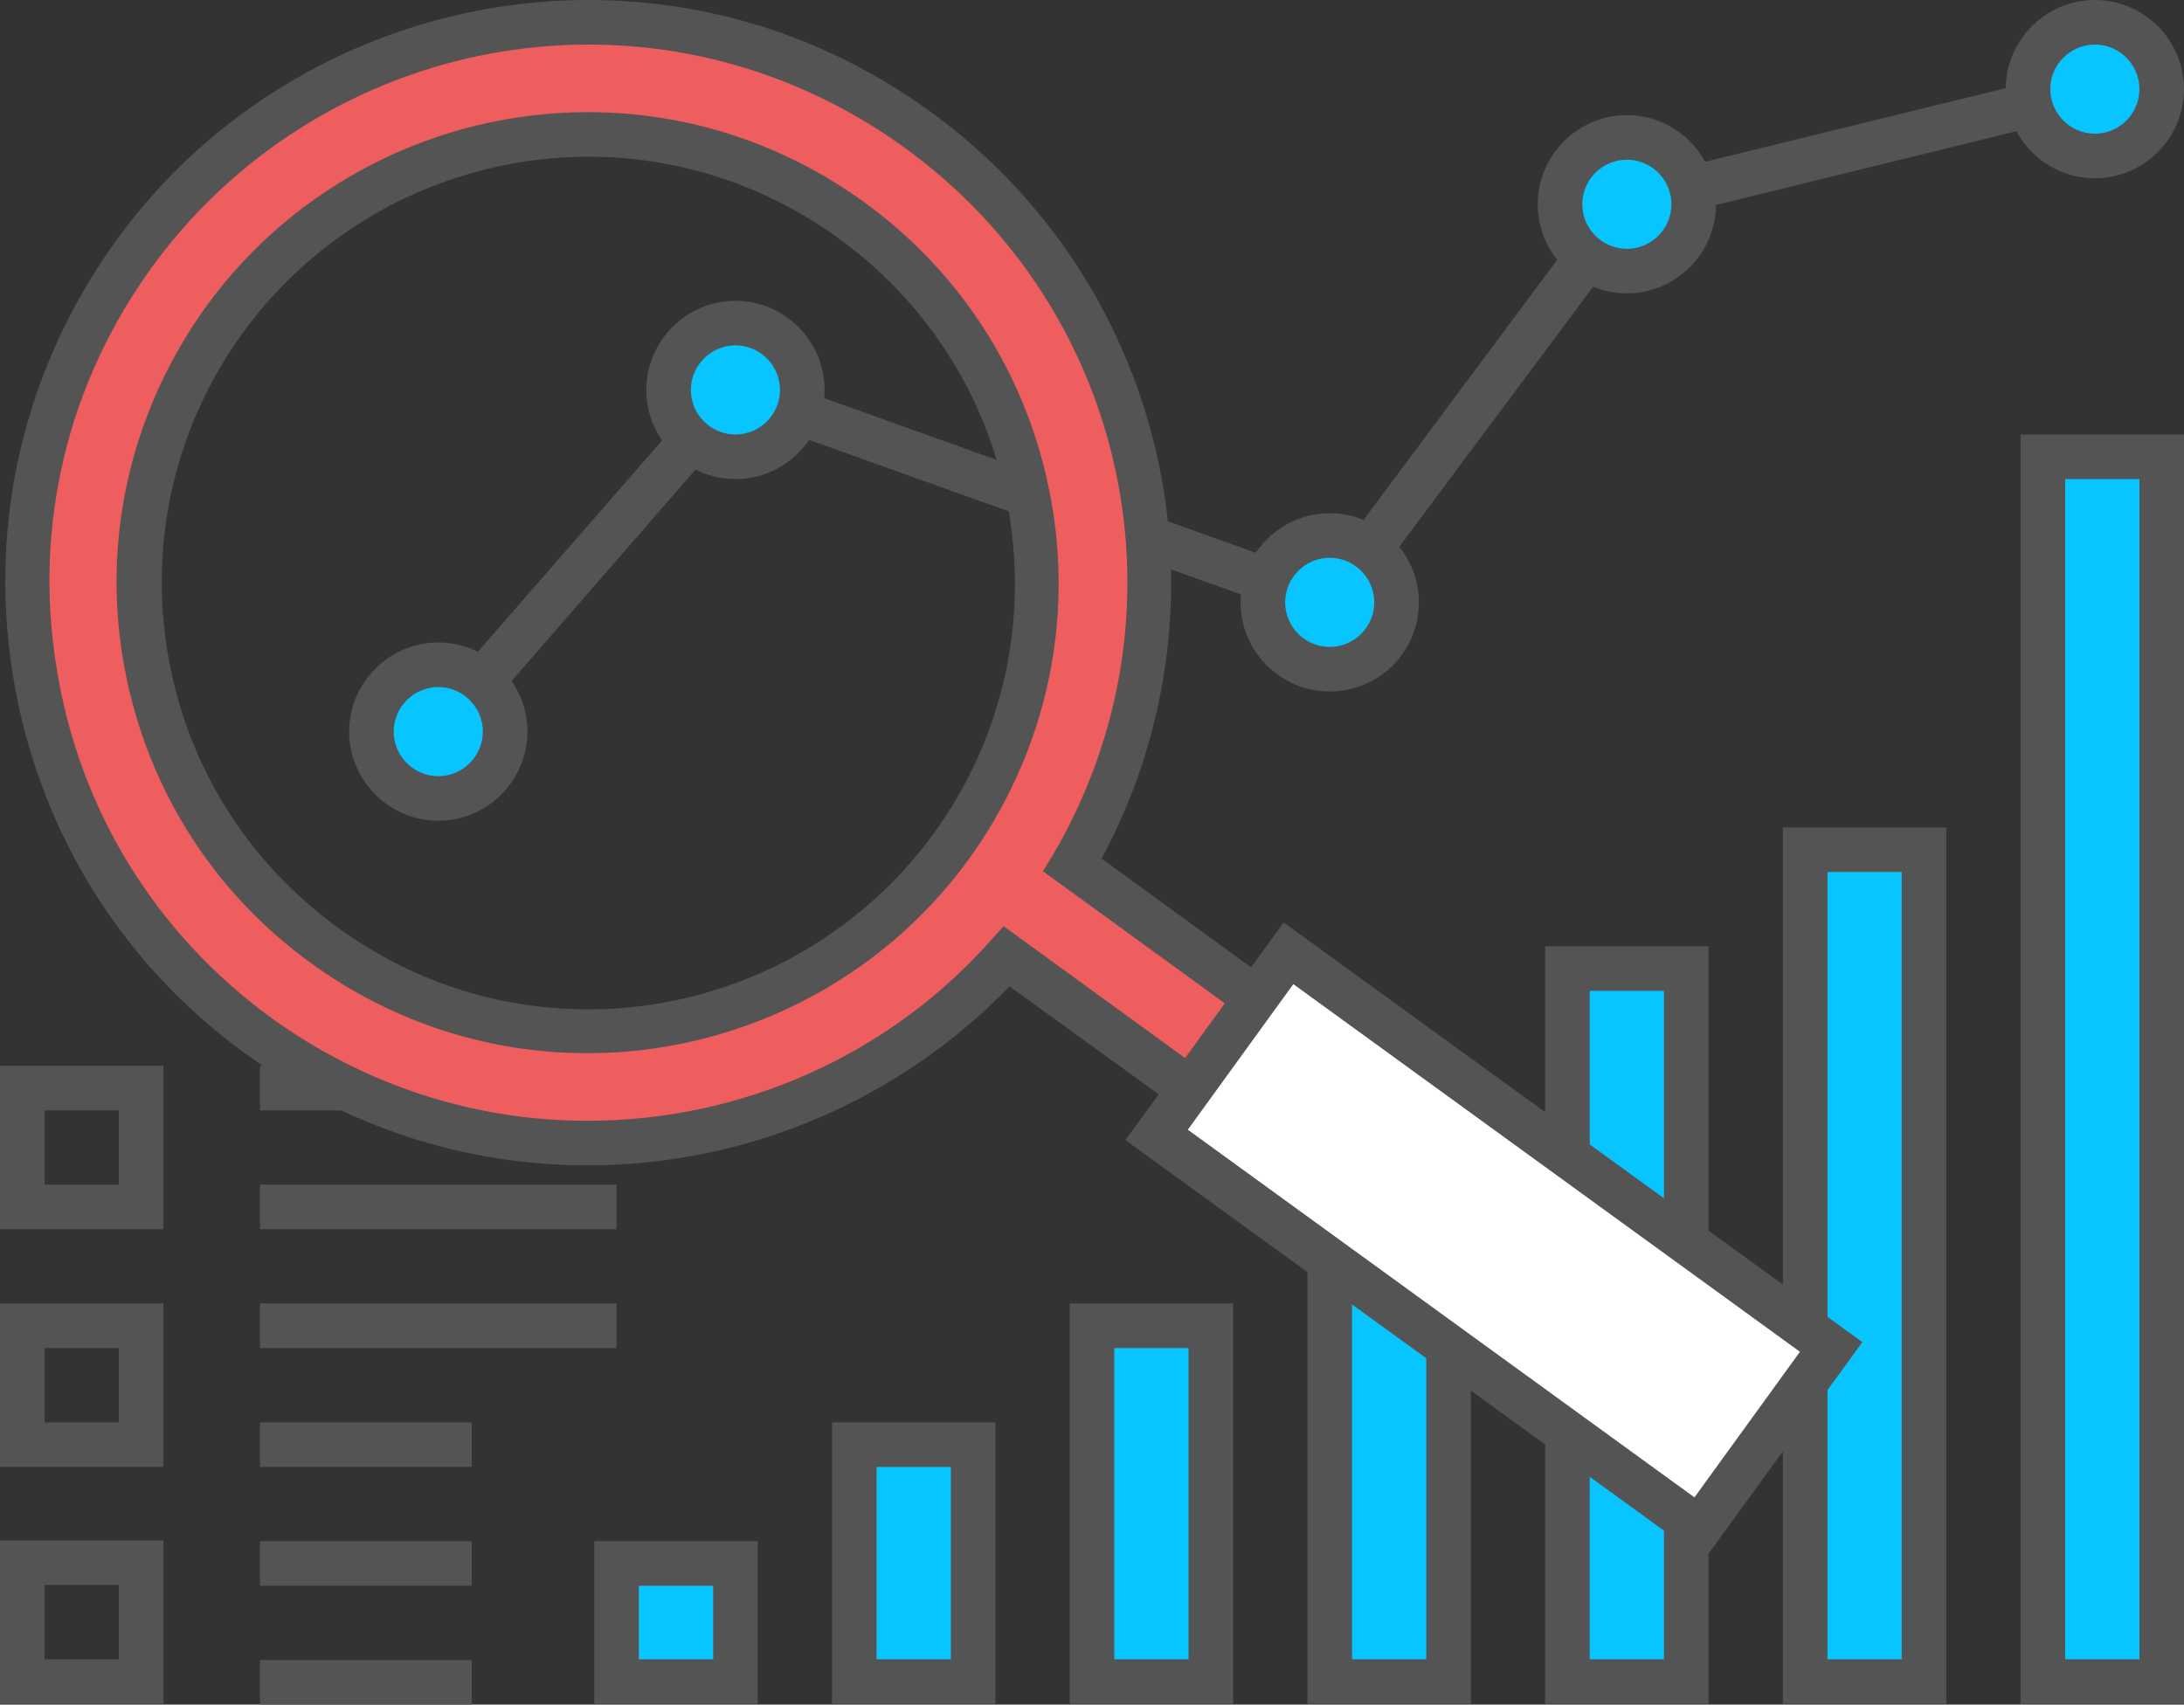 <!-- Generator: Adobe Illustrator 18.1.1, SVG Export Plug-In  -->
<svg version="1.1"
   xmlns="http://www.w3.org/2000/svg" xmlns:xlink="http://www.w3.org/1999/xlink" xmlns:a="http://ns.adobe.com/AdobeSVGViewerExtensions/3.0/"
   x="0px" y="0px" width="294px" height="229.5px" viewBox="0 0 294 229.5" enable-background="new 0 0 294 229.5"
   xml:space="preserve">
<rect x="0" y="0" width="294" height="229.5" fill="#333333" stroke="none"/>
<defs>
</defs>
<g>
  <g>
    <rect x="147" y="178.5" fill="#08C5FF" width="16" height="47.9"/>
    <path fill="#545454" d="M166,229.4h-22v-53.9h22V229.4z M150,223.4h10v-41.9h-10V223.4z"/>
  </g>
  <g>
    <rect x="115" y="194.5" fill="#08C5FF" width="16" height="31.9"/>
    <path fill="#545454" d="M134,229.4h-22v-37.9h22V229.4z M118,223.4h10v-25.9h-10V223.4z"/>
  </g>
  <g>
    <rect x="83" y="210.4" fill="#08C5FF" width="16" height="15.9"/>
    <path fill="#545454" d="M102,229.4H80v-21.9h22V229.4z M86,223.4h10v-9.9H86V223.4z"/>
  </g>
  <g>
    <rect x="179" y="154.1" fill="#08C5FF" width="16" height="72.2"/>
    <path fill="#545454" d="M198,229.4h-22v-78.2h22V229.4z M182,223.4h10v-66.2h-10V223.4z"/>
  </g>
  <g>
    <rect x="211" y="130.4" fill="#08C5FF" width="16" height="96"/>
    <path fill="#545454" d="M230,229.4h-22v-102h22V229.4z M214,223.4h10v-90h-10V223.4z"/>
  </g>
  <g>
    <rect x="243" y="114.4" fill="#08C5FF" width="16" height="112"/>
    <path fill="#545454" d="M262,229.4h-22v-118h22V229.4z M246,223.4h10v-106h-10V223.4z"/>
  </g>
  <g>
    <rect x="275" y="61.5" fill="#08C5FF" width="16" height="164.9"/>
    <path fill="#545454" d="M294,229.4h-22V58.5h22V229.4z M278,223.4h10V64.5h-10V223.4z"/>
  </g>
</g>
<g>
  <g>
    <polygon fill="#545454" points="61.3,100.4 56.7,96.5 98.1,49 177.9,77.6 217.2,24.8 281.3,9.1 282.7,14.9 220.8,30.1 180.1,84.7
      99.9,56     "/>
  </g>
  <g>
    <circle fill="#08C5FF" cx="59" cy="98.5" r="9"/>
    <path fill="#545454" d="M59,110.5c-6.6,0-12-5.4-12-12s5.4-12,12-12c6.6,0,12,5.4,12,12S65.6,110.5,59,110.5z M59,92.5
      c-3.3,0-6,2.7-6,6s2.7,6,6,6c3.3,0,6-2.7,6-6S62.3,92.5,59,92.5z"/>
  </g>
  <g>
    <circle fill="#08C5FF" cx="99" cy="52.5" r="9"/>
    <path fill="#545454" d="M99,64.5c-6.6,0-12-5.4-12-12s5.4-12,12-12c6.6,0,12,5.4,12,12S105.6,64.5,99,64.5z M99,46.5
      c-3.3,0-6,2.7-6,6c0,3.3,2.7,6,6,6c3.3,0,6-2.7,6-6C105,49.2,102.3,46.5,99,46.5z"/>
  </g>
  <g>
    <circle fill="#08C5FF" cx="179" cy="81.1" r="9"/>
    <path fill="#545454" d="M179,93.1c-6.6,0-12-5.4-12-12c0-6.6,5.4-12,12-12c6.6,0,12,5.4,12,12C191,87.8,185.6,93.1,179,93.1z
       M179,75.1c-3.3,0-6,2.7-6,6c0,3.3,2.7,6,6,6c3.3,0,6-2.7,6-6C185,77.8,182.3,75.1,179,75.1z"/>
  </g>
  <g>
    <circle fill="#08C5FF" cx="219" cy="27.5" r="9"/>
    <path fill="#545454" d="M219,39.5c-6.6,0-12-5.4-12-12s5.4-12,12-12c6.6,0,12,5.4,12,12S225.6,39.5,219,39.5z M219,21.5
      c-3.3,0-6,2.7-6,6s2.7,6,6,6c3.3,0,6-2.7,6-6S222.3,21.5,219,21.5z"/>
  </g>
  <g>
    <circle fill="#08C5FF" cx="282" cy="12" r="9"/>
    <path fill="#545454" d="M282,24c-6.6,0-12-5.4-12-12s5.4-12,12-12c6.6,0,12,5.4,12,12S288.6,24,282,24z M282,6c-3.3,0-6,2.7-6,6
      s2.7,6,6,6c3.3,0,6-2.7,6-6S285.3,6,282,6z"/>
  </g>
</g>
<g>
  <path fill="#545454" d="M22,229.4H0v-22h22V229.4z M6,223.4h10v-10H6V223.4z"/>
</g>
<g>
  <path fill="#545454" d="M22,197.5H0v-22h22V197.5z M6,191.5h10v-10H6V191.5z"/>
</g>
<g>
  <path fill="#545454" d="M22,165.5H0v-22h22V165.5z M6,159.5h10v-10H6V159.5z"/>
</g>
<g>
  <rect x="35" y="143.5" fill="#545454" width="48" height="6"/>
</g>
<g>
  <rect x="35" y="159.5" fill="#545454" width="48" height="6"/>
</g>
<g>
  <rect x="35" y="175.5" fill="#545454" width="48" height="6"/>
</g>
<g>
  <rect x="35" y="191.5" fill="#545454" width="28.5" height="6"/>
</g>
<g>
  <rect x="35" y="207.5" fill="#545454" width="28.5" height="6"/>
</g>
<g>
  <rect x="35" y="223.5" fill="#545454" width="28.5" height="6"/>
</g>
<g>
  <g>
    <g>
      <path fill="#EF5E5E" d="M144.3,116.5c19.3-33.1,10.8-76.1-20.9-99.1C89.7-7.1,42.5,0.4,18.1,34.1c-24.5,33.7-17,80.9,16.7,105.4
        c31.7,23,75.2,17.8,100.7-10.8l24.7,18l8.9-12.2L144.3,116.5z M43.7,127.3c-27-19.6-33-57.3-13.4-84.3c19.6-27,57.3-33,84.3-13.4
        c27,19.6,33,57.3,13.4,84.3C108.4,140.9,70.6,146.9,43.7,127.3z"/>
      <path fill="#545454" d="M79.1,156.9c-16.6,0-32.5-5.2-46-15c-17-12.3-28.1-30.5-31.4-51.2c-3.3-20.7,1.7-41.4,14-58.4
        C30.3,12.1,54.1,0,79.2,0c16.6,0,32.5,5.2,46,15C141.1,26.5,152,43.4,156,62.5c3.8,18.1,1,36.9-7.7,53.1l25,18.2l-12.4,17.1
        l-25-18.1C121.1,148.1,100.6,156.9,79.1,156.9z M79.2,6C56,6,34.1,17.2,20.5,35.9C9.1,51.6,4.5,70.7,7.6,89.8
        c3,19.1,13.3,35.9,29,47.3c12.5,9,27.2,13.8,42.5,13.8c20.7,0,40.5-8.8,54.2-24.2l1.8-2l24.5,17.8l5.3-7.4l-24.5-17.8l1.4-2.3
        c18.9-32.3,10.2-73.2-20-95.1C109.2,10.8,94.5,6,79.2,6z M79.1,141.8c-13.4,0-26.3-4.2-37.2-12.1c-13.7-9.9-22.7-24.6-25.4-41.3
        c-2.7-16.7,1.4-33.5,11.3-47.2c11.9-16.4,31.1-26.1,51.3-26.1c13.4,0,26.3,4.2,37.2,12.1c13.7,9.9,22.7,24.6,25.4,41.3
        c2.7,16.7-1.4,33.5-11.3,47.2C118.5,132.1,99.3,141.8,79.1,141.8z M79.2,21.1c-18.3,0-35.7,8.8-46.5,23.7
        c-9,12.4-12.6,27.6-10.2,42.7c2.4,15.1,10.6,28.4,23,37.4c9.9,7.2,21.5,11,33.7,11c18.3,0,35.7-8.8,46.5-23.7
        c9-12.4,12.6-27.6,10.2-42.7c-2.4-15.1-10.6-28.4-23-37.4C103,24.9,91.3,21.1,79.2,21.1z"/>
    </g>
  </g>
  <g>

      <rect x="156" y="152" transform="matrix(0.809 0.588 -0.588 0.809 136.512 -86.298)" fill="#FFFFFF" width="90.2" height="30.2"/>
    <path fill="#545454" d="M229.4,210l-77.9-56.5l21.3-29.3l77.9,56.5L229.4,210z M159.9,152.1l68.2,49.5l14.2-19.6l-68.2-49.5
      L159.9,152.1z"/>
  </g>
</g>
</svg>
